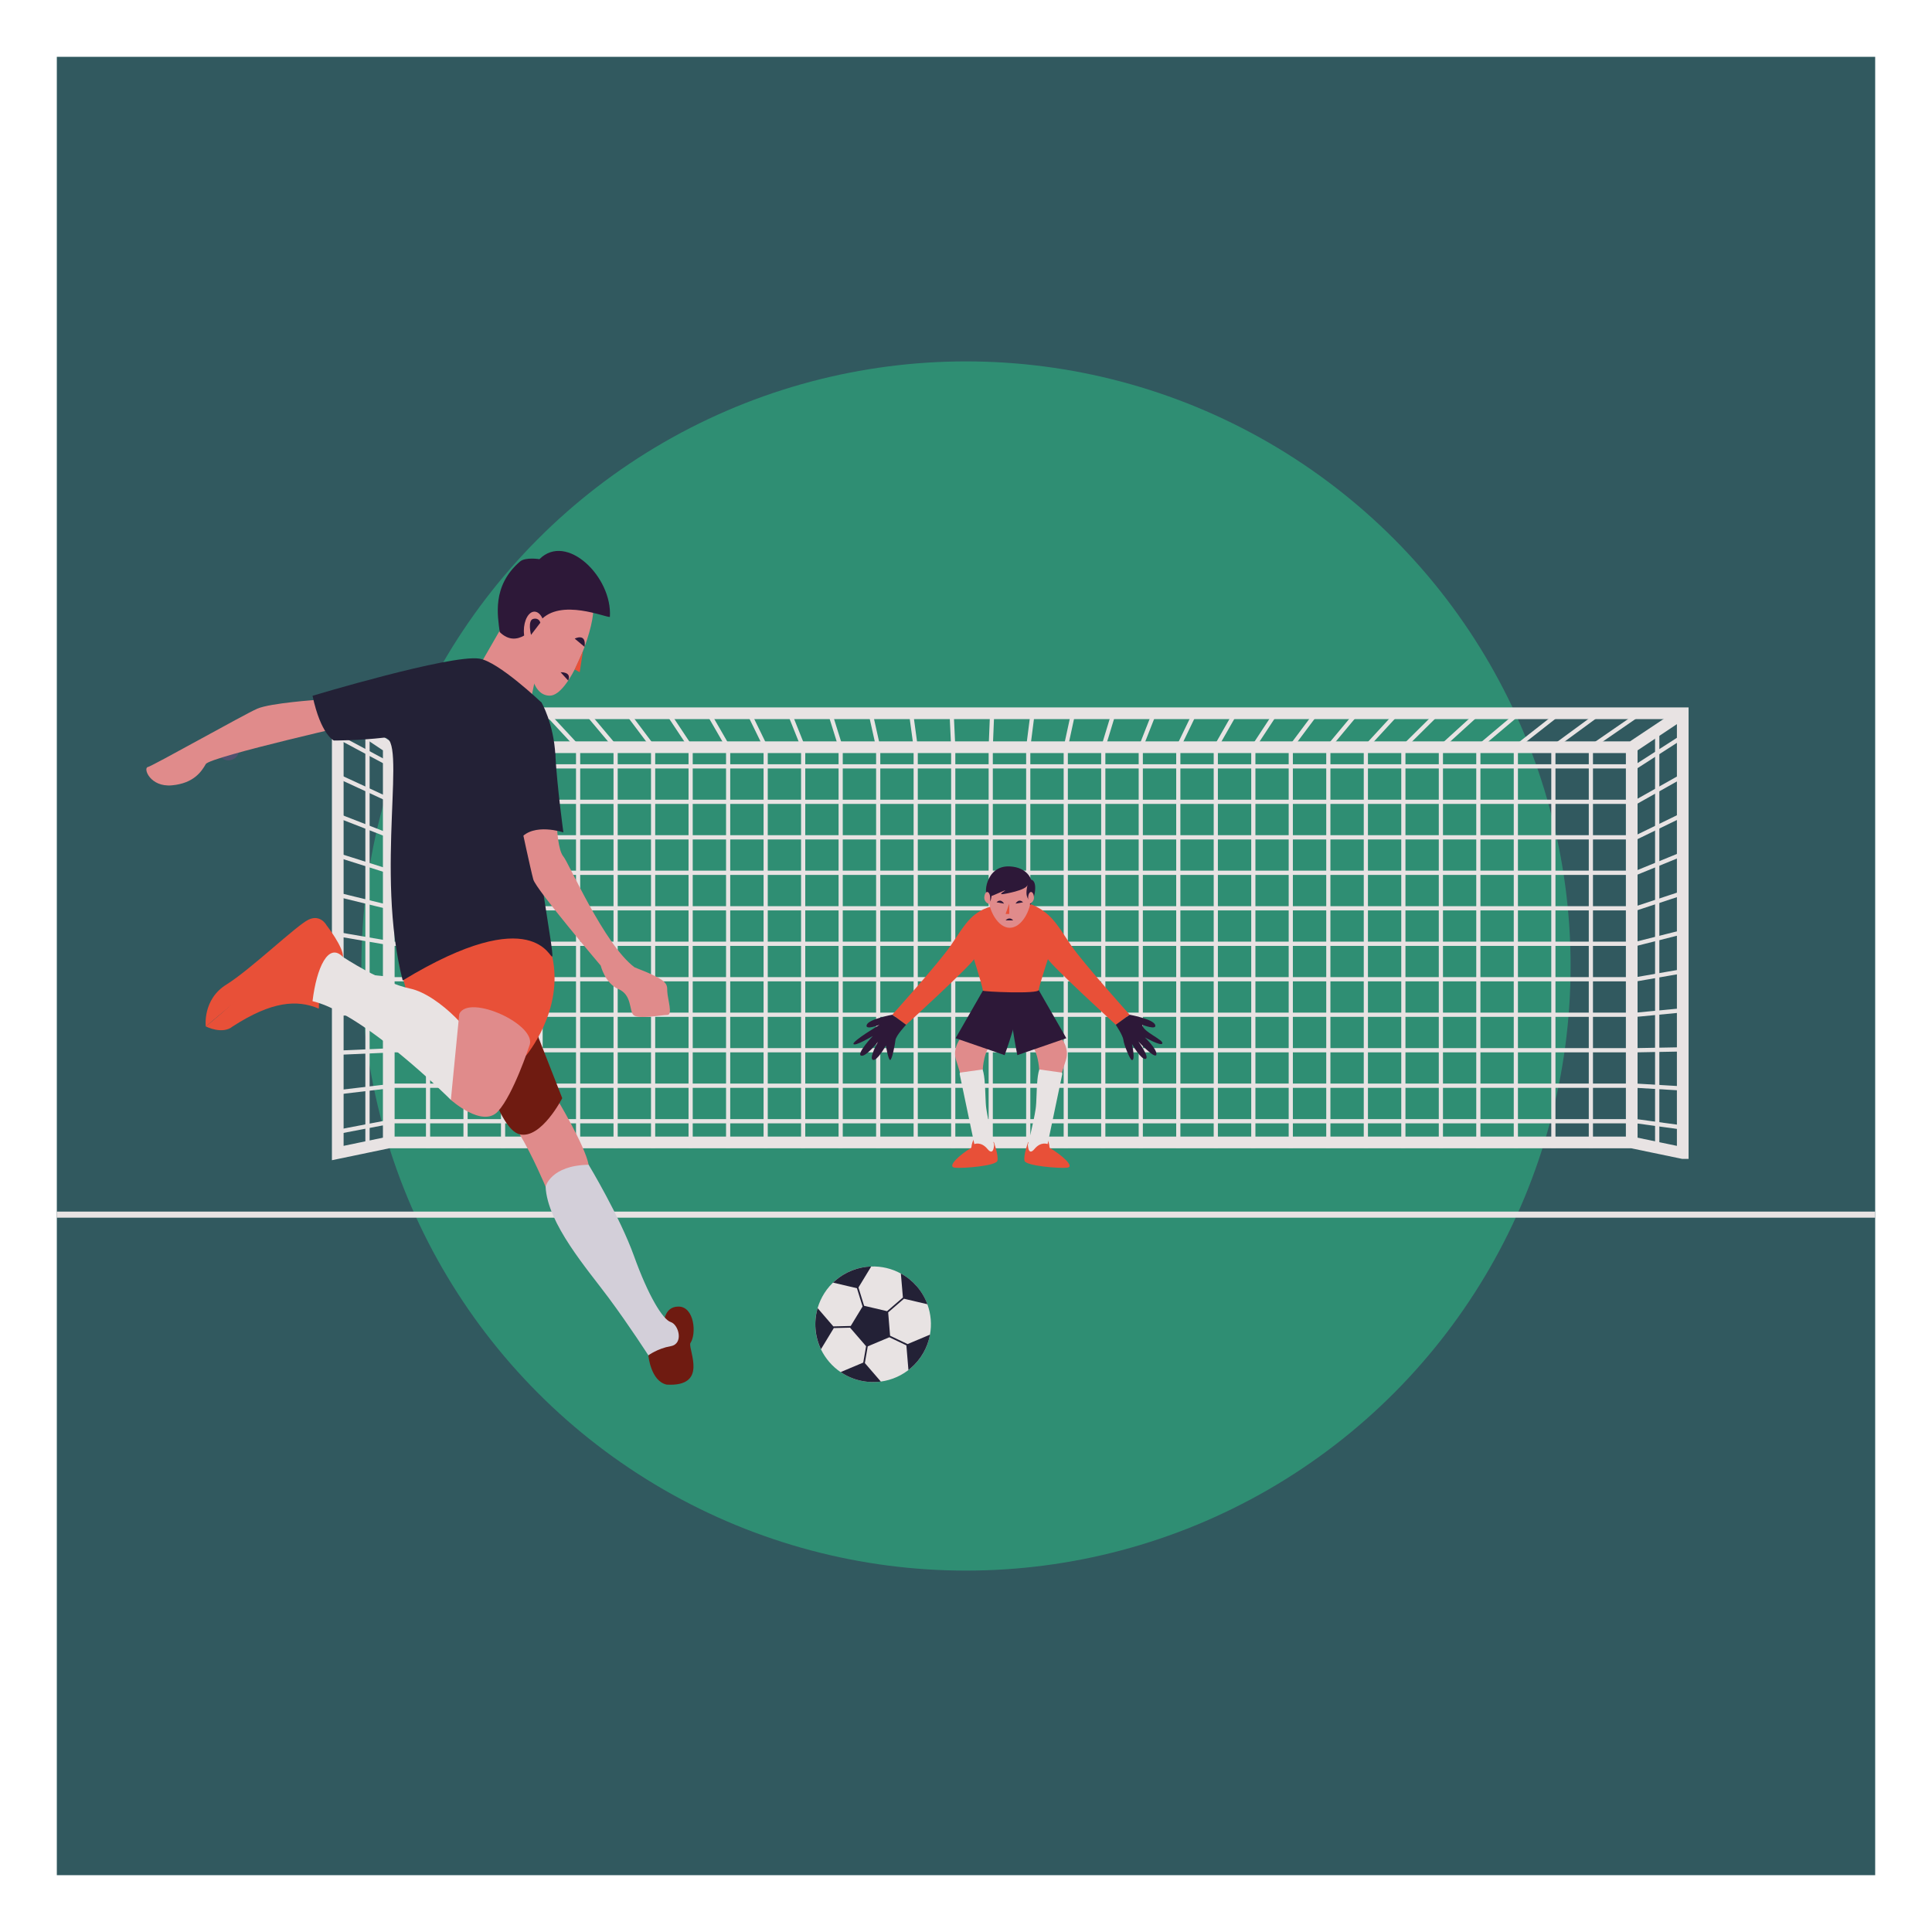 <?xml version="1.0" encoding="utf-8"?>
<!-- Generator: Adobe Illustrator 16.0.0, SVG Export Plug-In . SVG Version: 6.00 Build 0)  -->
<!DOCTYPE svg PUBLIC "-//W3C//DTD SVG 1.1//EN" "http://www.w3.org/Graphics/SVG/1.1/DTD/svg11.dtd">
<svg version="1.1" id="Layer_1" xmlns="http://www.w3.org/2000/svg" xmlns:xlink="http://www.w3.org/1999/xlink" x="0px" y="0px"
	 width="85px" height="85px" viewBox="0 0 85 85" enable-background="new 0 0 85 85" xml:space="preserve">
<g>
	<path fill="#31595F" d="M2.5,2.5h80v80h-80V2.5z"/>
	<circle fill="#2F8E73" cx="42.5" cy="42.5" r="26.6"/>
	<path fill="none" stroke="#E8E3E3" stroke-width="0.268" stroke-miterlimit="10" d="M2.5,53.439h80"/>
	<circle fill="#2D2B55" cx="23.99" cy="33.206" r="0.444"/>
	<circle fill="#2D2B55" cx="16.895" cy="31.07" r="0.418"/>
	<circle fill="#50516F" cx="21.795" cy="32.616" r="0.425"/>
	<circle fill="#7BA5A8" cx="23.533" cy="35.689" r="0.747"/>
	<circle fill="#50516F" cx="10.049" cy="32.973" r="0.479"/>
	<circle fill="#A8CFAC" cx="24.086" cy="25.28" r="0.537"/>
	<circle fill="#7BA5A8" cx="18.773" cy="32.973" r="0.71"/>
	<circle fill="#2D2B55" cx="24.676" cy="28.672" r="0.589"/>
	<path fill="none" stroke="#E8E3E3" stroke-width="0.187" stroke-miterlimit="10" d="M74.033,32.407l-2.039,1.31H17.309
		l-2.449-1.31 M74.033,34.128l-2.039,1.148H17.309l-2.449-1.131 M74.033,35.848l-2.039,0.991H17.309l-2.449-0.954 M74.033,37.567
		l-2.039,0.832H17.309l-2.449-0.775 M74.033,39.288l-2.039,0.673H17.309l-2.449-0.599 M74.033,41.008l-2.039,0.514H17.309
		l-2.449-0.42 M74.033,42.728l-2.039,0.355H17.309l-2.449-0.243 M74.033,44.448l-2.039,0.196H17.309l-2.449-0.064 M74.033,46.168
		l-2.039,0.038H17.309l-2.449,0.11 M74.033,47.888l-2.039-0.121H17.309l-2.449,0.29 M74.033,49.608l-2.039-0.279H17.309
		l-2.449,0.467"/>
	<path fill="#E8E3E3" d="M16.074,32.252h0.188v18.244h-0.188V32.252z M72.816,32.252h0.188v18.244h-0.188V32.252z"/>
	<path fill="none" stroke="#E8E3E3" stroke-width="0.184" stroke-miterlimit="10" d="M69.992,50.496V32.875l2.17-1.496"/>
	<path fill="none" stroke="#E8E3E3" stroke-width="0.184" stroke-miterlimit="10" d="M68.342,50.496V32.875l2.039-1.496"/>
	<path fill="none" stroke="#E8E3E3" stroke-width="0.184" stroke-miterlimit="10" d="M66.691,50.496V32.875l1.906-1.496
		 M65.041,50.496V32.875l1.775-1.496 M63.393,50.496V32.875l1.643-1.496 M61.742,50.496V32.875l1.51-1.496 M60.092,50.496V32.875
		l1.377-1.496 M58.441,50.496V32.875l1.246-1.496 M56.789,50.496V32.875l1.117-1.496 M55.141,50.496V32.875l0.982-1.496
		 M53.49,50.496V32.875l0.852-1.496 M51.84,50.496V32.875l0.721-1.496 M50.189,50.496V32.875l0.588-1.496 M48.539,50.496V32.875
		l0.455-1.496 M46.889,50.496V32.875l0.324-1.496 M45.238,50.496V32.875l0.191-1.496 M43.588,50.496V32.875l0.061-1.496
		 M41.938,50.496V32.875l-0.07-1.496 M40.287,50.496V32.875l-0.203-1.496 M38.637,50.496V32.875l-0.334-1.496 M36.986,50.496V32.875
		l-0.467-1.496 M35.336,50.496V32.875l-0.598-1.496 M33.686,50.496V32.875l-0.73-1.496 M32.035,50.496V32.875l-0.863-1.496
		 M30.385,50.496V32.875l-0.994-1.496 M28.734,50.496V32.875l-1.125-1.496 M27.084,50.496V32.875l-1.256-1.496 M25.434,50.496
		V32.875l-1.389-1.496 M23.783,50.496V32.875l-1.521-1.496 M22.133,50.496V32.875l-1.652-1.496 M20.482,50.496V32.875l-1.785-1.496
		 M18.832,50.496V32.875l-1.916-1.496"/>
	<path fill="none" stroke="#E8E3E3" stroke-width="0.514" stroke-miterlimit="10" d="M74.033,50.729l-2.244-0.467H17.104
		l-2.244,0.467V31.38h59.174V50.729z"/>
	<path fill="none" stroke="#E8E3E3" stroke-width="0.514" stroke-miterlimit="10" d="M74.033,31.38l-2.244,1.496v17.388
		 M17.104,32.875h54.686 M17.104,50.263V32.875l-2.244-1.496"/>
	<path fill="#E8E3E3" d="M40.076,60.188c-0.375,0.323-0.834,0.529-1.324,0.595c-0.611,0.082-1.244-0.06-1.768-0.416
		c-0.186-0.125-0.352-0.274-0.498-0.443c-0.146-0.17-0.271-0.359-0.369-0.562c-0.27-0.563-0.322-1.208-0.146-1.809
		c0.137-0.473,0.408-0.896,0.781-1.217c0.439-0.379,0.992-0.597,1.572-0.615c0.457-0.017,0.91,0.09,1.311,0.31
		c0.268,0.146,0.508,0.341,0.705,0.571c0.201,0.23,0.357,0.495,0.461,0.782c0.158,0.429,0.197,0.893,0.113,1.342
		C40.812,59.294,40.514,59.811,40.076,60.188L40.076,60.188z"/>
	<path fill="#232136" d="M39.127,58.834l0.75,0.357l0.09,1.084c0.037-0.027,0.074-0.058,0.109-0.088
		c0.438-0.378,0.734-0.894,0.84-1.464l-0.002-0.003l-0.984,0.414l-0.77-0.368l-0.084-1.026l0.695-0.601l1.031,0.242
		c-0.105-0.286-0.262-0.552-0.461-0.782s-0.438-0.425-0.707-0.571l0.09,1.057l-0.697,0.601l-1.01-0.237l-0.248-0.805l0.559-0.921
		l-0.002-0.003c-0.58,0.02-1.133,0.237-1.572,0.616c-0.035,0.029-0.068,0.062-0.104,0.094l1.051,0.247l0.248,0.804l-0.52,0.856
		l-0.766,0.019l-0.691-0.803c-0.174,0.6-0.121,1.243,0.146,1.808l0.566-0.932l0.715-0.017l0.705,0.816l-0.125,0.72l-0.994,0.418
		c0.521,0.356,1.156,0.498,1.768,0.417l-0.703-0.814l0.127-0.735L39.127,58.834L39.127,58.834z"/>
	<path fill="#E85038" d="M42.982,49.948c0,0-0.213,0.162-0.248,0.549c-0.51,0.304-1.102,0.843-0.717,0.878
		c0.381,0.035,1.807-0.082,1.865-0.305s-0.154-0.817-0.154-0.817L42.982,49.948z"/>
	<path fill="#E8E3E3" d="M42.221,47.253l0.646,3.083c0,0,0.291-0.131,0.576,0.213s0.293-0.189,0.293-0.189s-0.246-0.938-0.34-1.564
		c-0.098-0.629,0.059-2.124-0.529-2.105C42.281,46.707,42.221,47.253,42.221,47.253L42.221,47.253z"/>
	<path fill="#E08B8B" d="M42.295,45.639c0,0-0.41,0.44-0.232,0.996l0.174,0.556l1-0.14c0,0,0.053-0.946,0.438-1.122
		S42.295,45.639,42.295,45.639L42.295,45.639z"/>
	<path fill="#2D1838" d="M43.562,43.031l-1.52,2.646l2.158,0.745c0,0,0.74-2.011,0.666-2.738
		C44.793,42.959,43.562,43.031,43.562,43.031L43.562,43.031z"/>
	<path fill="#E85038" d="M45.977,49.948c0,0,0.168,0.162,0.201,0.549c0.512,0.304,1.146,0.843,0.764,0.878s-1.809-0.082-1.867-0.305
		s0.156-0.817,0.156-0.817L45.977,49.948z"/>
	<path fill="#E8E3E3" d="M46.736,47.253l-0.646,3.083c0,0-0.291-0.131-0.576,0.213c-0.283,0.344-0.293-0.189-0.293-0.189
		s0.246-0.938,0.342-1.564c0.096-0.629-0.061-2.124,0.527-2.105C46.676,46.709,46.736,47.253,46.736,47.253L46.736,47.253z"/>
	<path fill="#E08B8B" d="M46.662,45.639c0,0,0.41,0.44,0.234,0.996l-0.176,0.556l-1-0.14c0,0-0.053-0.946-0.438-1.122
		S46.662,45.639,46.662,45.639L46.662,45.639z"/>
	<path fill="#2D1838" d="M45.396,43.031l1.518,2.646l-2.156,0.745c0,0-0.404-2.011-0.33-2.738
		C44.502,42.959,45.396,43.031,45.396,43.031L45.396,43.031z"/>
	<path fill="#E85038" d="M43.789,39.849c0,0-0.562,0.043-1.074,0.542c-0.311,0.302-0.678,0.91-0.889,1.214
		c-0.561,0.807-2.57,3.039-2.57,3.039l0.607,0.444c0,0,2.828-2.583,3.016-2.922C43.064,41.827,43.789,39.849,43.789,39.849z"/>
	<path fill="#2D1838" d="M39.256,44.644c0,0-1.027,0.188-1.123,0.444c-0.094,0.257,0.562,0,0.562,0s-1.193,0.712-1.146,0.841
		s0.854-0.351,0.854-0.351s-0.725,0.771-0.525,0.863c0.197,0.095,0.748-0.606,0.748-0.606s-0.41,0.725-0.223,0.795
		c0.188,0.068,0.572-0.631,0.572-0.631s0.105,0.641,0.188,0.636s0.209-0.659,0.232-0.87c0.023-0.21,0.469-0.678,0.469-0.678
		L39.256,44.644L39.256,44.644z"/>
	<path fill="#E85038" d="M45.283,39.759c0,0,0.441,0.122,0.871,0.524c0.371,0.348,0.717,0.948,0.977,1.321
		c0.561,0.807,2.57,3.039,2.57,3.039l-0.607,0.444c0,0-2.828-2.583-3.016-2.922C45.893,41.827,45.283,39.759,45.283,39.759
		L45.283,39.759z"/>
	<path fill="#2D1838" d="M49.701,44.644c0,0,1.027,0.188,1.121,0.444s-0.561,0-0.561,0c-0.002,0.303,0.975,0.67,0.871,0.827
		c-0.074,0.113-0.762-0.274-0.762-0.274s0.566,0.542,0.504,0.762c-0.059,0.212-0.799-0.59-0.799-0.59s0.518,0.703,0.33,0.772
		c-0.189,0.069-0.604-0.656-0.604-0.656s0.172,0.76-0.01,0.706c-0.078-0.023-0.342-0.667-0.365-0.877
		c-0.023-0.211-0.336-0.67-0.336-0.67L49.701,44.644L49.701,44.644z"/>
	<path fill="#E85038" d="M45.564,40.203l-0.607-0.936L44,39.334l-0.607,0.868l-0.678,1.565c0,0,0.518,1.631,0.529,1.818
		c0.002,0.045,2.443,0.158,2.455-0.029c0.012-0.187,0.545-1.789,0.545-1.789L45.564,40.203z"/>
	<path fill="#E08B8B" d="M45.361,39.455c0,0.605-0.418,1.364-0.936,1.364c-0.516,0-0.936-0.759-0.936-1.364
		c0-0.607,0.42-1.099,0.936-1.099C44.943,38.356,45.361,38.848,45.361,39.455z"/>
	<g>
		<path fill="#2D1838" d="M45.207,38.932c-0.055,0.241-1.027,0.398-1.027,0.398s-0.27,0.057-0.047-0.088
			c0.367-0.238-0.49,0.213-0.641,0.213c-0.248,0-0.154-1.394,0.936-1.336c0.787,0.042,0.936,0.582,0.936,0.582
			c0.303,0.059,0.182,0.812-0.045,1.12C45.316,39.49,45.059,39.589,45.207,38.932z"/>
		<path fill="#2D1838" d="M43.629,39.335c0,0.175-0.055,0.342-0.098,0.342s-0.098-0.258-0.098-0.433
			c0-0.176,0.072-0.029,0.115-0.029C43.594,39.215,43.629,39.158,43.629,39.335z"/>
	</g>
	<path fill="#2D1838" d="M43.844,39.698c0,0,0.164-0.199,0.33,0.058 M45.01,39.698c0,0-0.164-0.199-0.33,0.058"/>
	<path fill="#E85038" d="M44.402,39.756l-0.16,0.455h0.16V39.756z"/>
	<path fill="#2D1838" d="M44.242,40.492c0,0,0.16-0.188,0.334,0"/>
	<g>
		<path fill="#E08B8B" d="M45.49,39.501c0,0.143-0.129,0.258-0.199,0.258s-0.057-0.115-0.057-0.258c0-0.144,0.057-0.258,0.127-0.258
			C45.434,39.242,45.49,39.358,45.49,39.501z M43.305,39.501c0,0.143,0.129,0.258,0.199,0.258c0.072,0,0.059-0.115,0.059-0.258
			c0-0.144-0.059-0.258-0.129-0.258S43.305,39.358,43.305,39.501z"/>
	</g>
	<path fill="#E08B8B" d="M24.484,48.315c0,0,1.25,2.071,1.414,2.931c0.164,0.858-1.895,0.959-1.895,0.959s-0.568-1.352-1.137-2.299
		C22.297,48.96,24.484,48.315,24.484,48.315L24.484,48.315z"/>
	<path fill="#6F1B11" d="M29.207,58.266c0,0-0.021-0.795,0.658-0.782c0.68,0.014,0.793,1.199,0.504,1.616
		c-0.076,0.328,0.795,1.919-1.035,1.818c-0.709-0.151-0.809-1.288-0.809-1.288L29.207,58.266z"/>
	<path fill="#D3CFD9" d="M25.898,51.245c0,0,1.363,2.26,1.996,4.016c0.631,1.755,1.262,2.79,1.615,2.904
		c0.354,0.112,0.58,0.96,0,1.061c-0.582,0.102-0.984,0.404-0.984,0.404s-0.809-1.264-1.744-2.526s-2.701-3.27-2.777-4.898
		C24.004,52.204,24.232,51.271,25.898,51.245z"/>
	<path fill="#6F1B11" d="M23.5,45.158l1.236,3.157c0,0-0.922,1.807-1.869,1.591c-0.947-0.214-1.742-3.46-1.742-3.46L23.5,45.158
		L23.5,45.158z"/>
	<g>
		<path fill="#E85038" d="M17.553,42.423c0,0,0.693,2.495,0.77,2.608s4.816,1.414,4.816,1.414s1.688-1.97,1.156-4.368
			C23.764,39.678,17.553,42.423,17.553,42.423z"/>
		<g>
			<path fill="#E85038" d="M14.369,40.711c0,0,0.758,0.975,0.719,1.392c-0.037,0.417-1.01-0.708-1.061,2.272
				c-0.959-0.404-2.07-0.328-3.787,0.782c-0.455,0.38-1.189,0-1.189,0s1.012-0.782,2.021-1.844
				C12.084,42.254,13.902,40.636,14.369,40.711z"/>
			<path fill="#E85038" d="M14.369,40.711c0,0-0.266-0.503-0.795-0.25c-0.531,0.252-2.551,2.196-3.611,2.854
				c-1.061,0.656-0.91,1.844-0.91,1.844L14.369,40.711L14.369,40.711z"/>
		</g>
		<path fill="#E8E3E3" d="M15.088,42.103c0,0,1.693,1.124,2.955,1.39c1.264,0.266,3.043,2.146,3.082,2.954
			c-0.43,1.541-1.289,1.944-1.289,1.944s-3.773-3.788-6.086-4.344C13.926,42.582,14.445,41.433,15.088,42.103L15.088,42.103z"/>
		<path fill="#E08B8B" d="M20.205,44.611l-0.369,3.78c0,0,1.391,1.25,2.072,0.505s1.377-2.871,1.377-2.871
			C23.707,45.109,20.625,43.695,20.205,44.611z"/>
	</g>
	<path fill="#E08B8B" d="M13.979,30.788c0,0-2.078,0.139-2.66,0.391c-0.58,0.253-4.604,2.522-4.816,2.568
		c-0.215,0.046,0.102,0.893,1.061,0.804c0.961-0.088,1.301-0.606,1.49-0.935s7.146-1.895,7.146-1.895L13.979,30.788z M23.246,31.333
		l-2.682-1.115l2.156-3.752l1.258,1.293L23.246,31.333z"/>
	<path fill="#232136" d="M13.75,30.611c0,0,6.049-1.817,7.33-1.636c0.844,0.121,2.748,1.938,2.748,1.938s-0.164,2.777-0.252,4.697
		c-0.088,1.919,0.809,6.276,0.721,6.466c-0.09,0.188-0.758-2.476-6.58,1.061c-1.236-4.824,0.24-10.809-0.832-10.683
		s-2.197,0.126-2.197,0.126S14.117,32.329,13.75,30.611z"/>
	<g>
		<path fill="#E08B8B" d="M24.508,36.42c0,0,0.039,0.984,0.279,1.263s1.793,3.877,3.131,4.875c1.504,0.581,1.428,0.719,1.439,1.06
			c0.014,0.343,0.254,1.036,0,1.036c-0.252,0-1.299,0.202-1.49,0c-0.189-0.201-0.062-0.884-0.656-1.137s-0.783-1.036-0.783-1.036
			s-2.85-3.358-2.965-3.788c-0.117-0.429-0.533-2.374-0.533-2.374L24.508,36.42L24.508,36.42z"/>
		<path fill="#232136" d="M23.828,30.914c0,0,0.529,0.908,0.605,2.298c0.076,1.389,0.354,3.41,0.354,3.41s-1.312-0.442-1.893,0.277
			C22.033,34.361,21.441,29.272,23.828,30.914z"/>
	</g>
	<g>
		<path fill="#E08B8B" d="M26.1,26.85c0,0.939-1.055,3.756-1.912,3.756s-0.957-1.47-0.957-2.41c0-0.939,0.211-2.409,1.068-2.409
			C25.158,25.786,26.1,25.91,26.1,26.85L26.1,26.85z"/>
		<path fill="#2D1838" d="M26.832,27.141c0.117-1.76-1.912-3.73-3.098-2.54c0,0-0.615-0.101-0.855,0.104
			c-1.26,1.081-0.975,2.43-0.893,3.104c0.775,0.756,1.506-0.185,1.787-0.505C24.662,26.297,26.67,27.185,26.832,27.141z"/>
	</g>
	<g>
		<path fill="#E08B8B" d="M23.979,27.758c0,0.468-0.178,0.884-0.436,0.884c-0.256,0-0.496-0.416-0.496-0.884
			s0.209-0.848,0.465-0.848C23.77,26.91,23.979,27.29,23.979,27.758L23.979,27.758z"/>
		<path fill="#2D1838" d="M23.363,27.932c0,0-0.164-0.644,0.1-0.704c0.266-0.06,0.309,0.17,0.309,0.17"/>
	</g>
	<g>
		<path fill="#2D1838" d="M25.285,28.097c0,0,0.52-0.271,0.434,0.362"/>
		<path fill="#E85038" d="M25.648,28.642l-0.143,0.933l-0.221-0.122L25.648,28.642z"/>
		<path fill="#2D1838" d="M24.664,29.576c0,0,0.5-0.028,0.334,0.366"/>
	</g>
</g>
</svg>

